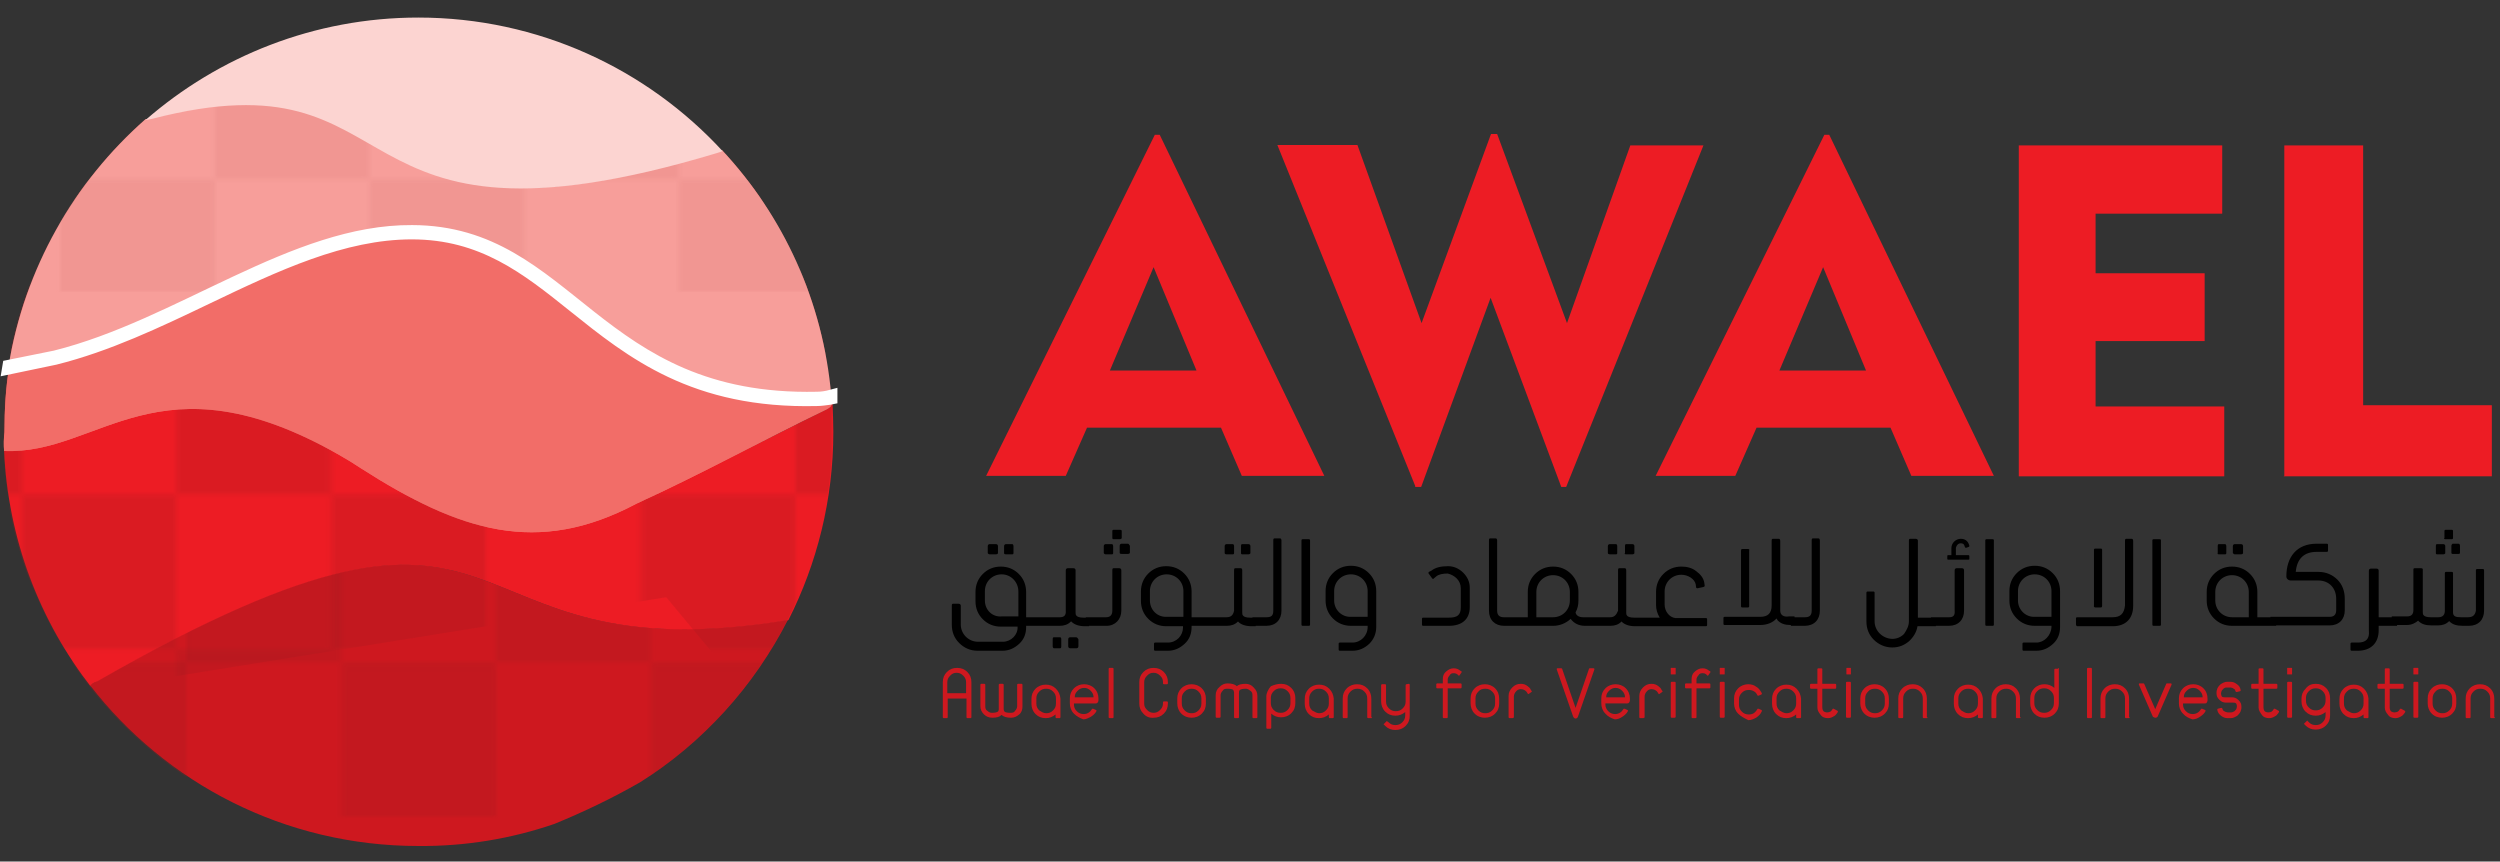 <?xml version="1.0" encoding="utf-8"?>
<!-- Generator: Adobe Illustrator 18.0.0, SVG Export Plug-In . SVG Version: 6.00 Build 0)  -->
<!DOCTYPE svg PUBLIC "-//W3C//DTD SVG 1.1//EN" "http://www.w3.org/Graphics/SVG/1.1/DTD/svg11.dtd">
<svg version="1.1" id="Layer_1" xmlns:x="http://ns.adobe.com/Extensibility/1.0/" xmlns:i="http://ns.adobe.com/AdobeIllustrator/10.0/" xmlns:graph="http://ns.adobe.com/Graphs/1.0/"
	 xmlns="http://www.w3.org/2000/svg" xmlns:xlink="http://www.w3.org/1999/xlink" x="0px" y="0px" viewBox="0 581.1 612 210.9"
	 enable-background="new 0 581.1 612 210.9" xml:space="preserve">
<rect x="0" y="581.1" width="612" height="210.9" fill="#333333" stroke="none"/>
<pattern  y="792" width="72" height="72" patternUnits="userSpaceOnUse" id="SVGID_1_" viewBox="0 -72 72 72" overflow="visible">
	<g>
		<polygon fill="none" points="0,0 72,0 72,-72 0,-72 		"/>
		<g>
			<polygon fill="none" points="0,0 72,0 72,-72 0,-72 			"/>
			<polygon points="36,-36 72,-36 72,-72 36,-72 			"/>
			<polygon points="0,0 36,0 36,-36 0,-36 			"/>
		</g>
	</g>
</pattern>
<pattern  y="792" width="72" height="72" patternUnits="userSpaceOnUse" id="SVGID_2_" viewBox="0 -72 72 72" overflow="visible">
	<g>
		<polygon fill="none" points="0,0 72,0 72,-72 0,-72 		"/>
		<g>
			<polygon fill="none" points="0,0 72,0 72,-72 0,-72 			"/>
			<polygon points="36,-36 72,-36 72,-72 36,-72 			"/>
			<polygon points="0,0 36,0 36,-36 0,-36 			"/>
		</g>
	</g>
</pattern>
<pattern  y="792" width="72" height="72" patternUnits="userSpaceOnUse" id="SVGID_3_" viewBox="0 -72 72 72" overflow="visible">
	<g>
		<polygon fill="none" points="0,0 72,0 72,-72 0,-72 		"/>
		<g>
			<polygon fill="none" points="0,0 72,0 72,-72 0,-72 			"/>
			<polygon points="36,-36 72,-36 72,-72 36,-72 			"/>
			<polygon points="0,0 36,0 36,-36 0,-36 			"/>
		</g>
	</g>
</pattern>
<pattern  y="792" width="72" height="72" patternUnits="userSpaceOnUse" id="SVGID_4_" viewBox="0 -72 72 72" overflow="visible">
	<g>
		<polygon fill="none" points="0,0 72,0 72,-72 0,-72 		"/>
		<g>
			<polygon fill="none" points="0,0 72,0 72,-72 0,-72 			"/>
			<polygon points="36,-36 72,-36 72,-72 36,-72 			"/>
			<polygon points="0,0 36,0 36,-36 0,-36 			"/>
		</g>
	</g>
</pattern>
<pattern  y="792" width="72" height="72" patternUnits="userSpaceOnUse" id="SVGID_5_" viewBox="0 -72 72 72" overflow="visible">
	<g>
		<polygon fill="none" points="0,0 72,0 72,-72 0,-72 		"/>
		<g>
			<polygon fill="none" points="0,0 72,0 72,-72 0,-72 			"/>
			<polygon points="36,-36 72,-36 72,-72 36,-72 			"/>
			<polygon points="0,0 36,0 36,-36 0,-36 			"/>
		</g>
	</g>
</pattern>
<pattern  y="792" width="72" height="72" patternUnits="userSpaceOnUse" id="SVGID_6_" viewBox="0 -72 72 72" overflow="visible">
	<g>
		<polygon fill="none" points="0,0 72,0 72,-72 0,-72 		"/>
		<g>
			<polygon fill="none" points="0,0 72,0 72,-72 0,-72 			"/>
			<polygon points="36,-36 72,-36 72,-72 36,-72 			"/>
			<polygon points="0,0 36,0 36,-36 0,-36 			"/>
		</g>
	</g>
</pattern>
<g>
	<path fill="#CE181F" d="M135.7,782.8c7.1-2.9,14.2-6.3,21-10.2c15.4-9.7,27.9-23.5,36.2-39.8c-88.4,14.6-59.9-47.6-169.2,15
		c-0.6,0.3-1.1,0.7-1.7,1c18.5,24,47.7,39.4,80.4,39.4C114,788.3,125.2,786.4,135.7,782.8"/>
	<defs>
		<filter id="Adobe_OpacityMaskFilter" filterUnits="userSpaceOnUse" x="0.6" y="648" width="203.1" height="133.5">
			<feColorMatrix  type="matrix" values="1 0 0 0 0  0 1 0 0 0  0 0 1 0 0  0 0 0 1 0"/>
		</filter>
	</defs>
	<mask maskUnits="userSpaceOnUse" x="0.6" y="648" width="203.1" height="133.5" id="SVGID_13_">
		<g filter="url(#Adobe_OpacityMaskFilter)">
			<pattern  id="SVGID_7_" xlink:href="#SVGID_1_" patternTransform="matrix(1.052 0 0 -1.052 803.051 -21109.021)">
			</pattern>
			<rect x="0.6" y="648" fill="url(#SVGID_7_)" width="203.1" height="133.4"/>
		</g>
	</mask>
	<path opacity="0.49" mask="url(#SVGID_13_)" fill="#9D1B1F" enable-background="new    " d="M8.4,648h187.5c5,12,7.8,25.1,7.8,39
		c0,42.9-26.7,79.7-64.3,94.5H64.9c-37.7-15-64.3-51.7-64.3-94.6C0.6,673.1,3.3,660,8.4,648"/>
	<path fill="#ED1C24" d="M22.4,749.4L22.4,749.4c-0.1-0.1-0.2-0.3-0.3-0.5c0.5-0.5,1.1-0.8,1.7-1c109.3-62.6,80.9-0.5,169.2-15
		c7-13.8,11-29.5,11-46c0-2.4-0.1-4.6-0.2-7c-0.6,0.3,0.2,0.5-1.4,1.4c-21.1,10.3-46.3,24.4-68.9,28.7c-15.4,1.7-32.3-6.3-45-14.4
		c-1.9-1.2-3.1-1.9-5.2-3.2C38.5,665.6,26,692.3,1,691.3C1.9,713,9.8,733.3,22.4,749.4"/>
	<path fill="#F26D68" d="M1,691.5c23.4,1,37.7-24.3,82.1,1c2.1,1.2,3.4,2,5.2,3.2c24.2,15.5,43.2,21.6,67.5,8.7
		c16-7.3,30.6-15.4,46.6-23.1c1.6-0.9,0.8-1,1.4-1.4c0-0.7-0.1-1.2-0.1-1.8c-1,0.1-2.3,0.5-3.5,0.5c-55.9,1.2-56.6-45.7-103.1-41.4
		c-29.6,2.6-60.2,25.5-94.8,33.5c-0.9,5.2-1.2,10.6-1.2,16.2C0.9,688.4,0.9,690,1,691.5"/>
	<defs>
		<filter id="Adobe_OpacityMaskFilter_1_" filterUnits="userSpaceOnUse" x="0.8" y="606.8" width="203" height="143.1">
			<feColorMatrix  type="matrix" values="1 0 0 0 0  0 1 0 0 0  0 0 1 0 0  0 0 0 1 0"/>
		</filter>
	</defs>
	<mask maskUnits="userSpaceOnUse" x="0.8" y="606.8" width="203" height="143.1" id="SVGID_15_">
		<g filter="url(#Adobe_OpacityMaskFilter_1_)">
			<pattern  id="SVGID_8_" xlink:href="#SVGID_2_" patternTransform="matrix(1.052 0 0 -1.052 800.625 -21150.08)">
			</pattern>
			<rect x="0.8" y="606.8" fill="url(#SVGID_8_)" width="203.1" height="143.1"/>
		</g>
	</mask>
	<path opacity="0.49" mask="url(#SVGID_15_)" fill="#A01C1F" enable-background="new    " d="M39.8,606.8h125
		c23.7,18.5,39,47.5,39,80c0,23.8-8.3,45.8-21.9,63.1l-18.8-22.6L22.7,749.9c-13.8-17.3-21.9-39.2-21.9-63
		C0.8,654.4,16,625.5,39.8,606.8"/>
	<path fill="#F26D68" d="M1,691.5c23.4,1,37.7-24.3,82.1,1c2.1,1.2,3.4,2,5.2,3.2c24.2,15.5,43.2,21.6,67.5,8.7
		c16-7.3,30.6-15.4,46.6-23.1c1.6-0.9,0.8-1,1.4-1.4c0-0.7-0.1-1.2-0.1-1.8c-1,0.1-2.3,0.5-3.5,0.5c-55.9,1.2-56.6-45.7-103.1-41.4
		c-29.6,2.6-60.2,25.5-94.8,33.5c-0.9,5.2-1.2,10.6-1.2,16.2C0.9,688.4,0.9,690,1,691.5"/>
	<defs>
		<filter id="Adobe_OpacityMaskFilter_2_" filterUnits="userSpaceOnUse" x="2.1" y="606.5" width="201.4" height="72">
			<feColorMatrix  type="matrix" values="1 0 0 0 0  0 1 0 0 0  0 0 1 0 0  0 0 0 1 0"/>
		</filter>
	</defs>
	<mask maskUnits="userSpaceOnUse" x="2.1" y="606.5" width="201.4" height="72" id="SVGID_17_">
		<g filter="url(#Adobe_OpacityMaskFilter_2_)">
			<pattern  id="SVGID_9_" xlink:href="#SVGID_3_" patternTransform="matrix(1.052 0 0 -1.052 802.352 -21184.232)">
			</pattern>
			<rect x="2.1" y="606.5" fill="url(#SVGID_9_)" width="201.4" height="72"/>
		</g>
	</mask>
	<path opacity="0.49" mask="url(#SVGID_17_)" fill="#CF514C" enable-background="new    " d="M2.1,670.7l11.4-2.3
		c30.5-7.6,58.4-30.9,87.4-30.7c38.7,0.1,44.6,42,99.1,40.8c1.2,0,2.4-0.2,3.5-0.5c-2-23.2-11.8-44.1-26.7-60.1
		c-0.5,0.1-0.9,0.2-1.5,0.5C78.9,647.5,105,592.6,37.2,610c-0.6,0.1-1.1,0.2-1.6,0.3C18.1,625.7,6,646.8,2.1,670.7"/>
	<defs>
		<filter id="Adobe_OpacityMaskFilter_3_" filterUnits="userSpaceOnUse" x="2.1" y="606.5" width="201.4" height="72">
			<feColorMatrix  type="matrix" values="1 0 0 0 0  0 1 0 0 0  0 0 1 0 0  0 0 0 1 0"/>
		</filter>
	</defs>
	<mask maskUnits="userSpaceOnUse" x="2.1" y="606.5" width="201.4" height="72" id="SVGID_19_">
		<g filter="url(#Adobe_OpacityMaskFilter_3_)">
			<pattern  id="SVGID_10_" xlink:href="#SVGID_4_" patternTransform="matrix(1.052 0 0 -1.052 802.352 -21184.232)">
			</pattern>
			<rect x="2.1" y="606.5" fill="url(#SVGID_10_)" width="201.4" height="72"/>
		</g>
	</mask>
	<path opacity="0.49" mask="url(#SVGID_19_)" fill="#CF514C" enable-background="new    " d="M2.1,670.7l11.4-2.3
		c30.5-7.6,58.4-30.9,87.4-30.7c38.7,0.1,44.6,42,99.1,40.8c1.2,0,2.4-0.2,3.5-0.5c-2-23.2-11.8-44.1-26.7-60.1
		c-0.5,0.1-0.9,0.2-1.5,0.5C78.9,647.5,105,592.6,37.2,610c-0.6,0.1-1.1,0.2-1.6,0.3C18.1,625.7,6,646.8,2.1,670.7"/>
	<defs>
		<filter id="Adobe_OpacityMaskFilter_4_" filterUnits="userSpaceOnUse" x="2.1" y="606.5" width="201.4" height="72">
			<feColorMatrix  type="matrix" values="1 0 0 0 0  0 1 0 0 0  0 0 1 0 0  0 0 0 1 0"/>
		</filter>
	</defs>
	<mask maskUnits="userSpaceOnUse" x="2.1" y="606.5" width="201.4" height="72" id="SVGID_21_">
		<g filter="url(#Adobe_OpacityMaskFilter_4_)">
			<pattern  id="SVGID_11_" xlink:href="#SVGID_5_" patternTransform="matrix(1.052 0 0 -1.052 802.352 -21184.232)">
			</pattern>
			<rect x="2.1" y="606.5" fill="url(#SVGID_11_)" width="201.4" height="72"/>
		</g>
	</mask>
	<path opacity="0.49" mask="url(#SVGID_21_)" fill="#CF514C" enable-background="new    " d="M2.1,670.7l11.4-2.3
		c30.5-7.6,58.4-30.9,87.4-30.7c38.7,0.1,44.6,42,99.1,40.8c1.2,0,2.4-0.2,3.5-0.5c-2-23.2-11.8-44.1-26.7-60.1
		c-0.5,0.1-0.9,0.2-1.5,0.5C78.9,647.5,105,592.6,37.2,610c-0.6,0.1-1.1,0.2-1.6,0.3C18.1,625.7,6,646.8,2.1,670.7"/>
	<path fill="#F79E9A" d="M2.1,670.7l11.4-2.3c30.5-7.6,58.4-30.9,87.4-30.7c38.7,0.1,44.6,42,99.1,40.8c1.2,0,2.4-0.2,3.5-0.5
		c-2-23.2-11.8-44.1-26.7-60.1c-0.5,0.1-0.9,0.2-1.5,0.5C78.9,647.5,105,592.6,37.2,610c-0.6,0.1-1.1,0.2-1.6,0.3
		C18.1,625.7,6,646.8,2.1,670.7"/>
	<defs>
		<filter id="Adobe_OpacityMaskFilter_5_" filterUnits="userSpaceOnUse" x="13.8" y="606.5" width="184.2" height="46.1">
			<feColorMatrix  type="matrix" values="1 0 0 0 0  0 1 0 0 0  0 0 1 0 0  0 0 0 1 0"/>
		</filter>
	</defs>
	<mask maskUnits="userSpaceOnUse" x="13.8" y="606.5" width="184.2" height="46.1" id="SVGID_23_">
		<g filter="url(#Adobe_OpacityMaskFilter_5_)">
			<pattern  id="SVGID_12_" xlink:href="#SVGID_6_" patternTransform="matrix(1.052 0 0 -1.052 847.893 -21189.393)">
			</pattern>
			<rect x="13.8" y="606.5" fill="url(#SVGID_12_)" width="184.1" height="46.1"/>
		</g>
	</mask>
	<path opacity="0.49" mask="url(#SVGID_23_)" fill="#DC7D78" enable-background="new    " d="M198,652.6h-60.9
		c-10.3-8-20.6-14.9-36.2-14.9c-16.3,0-32.1,7.2-48.3,14.9H13.8v-15.5c5.7-10.2,13.1-19.2,21.7-26.8c0.5-0.1,1-0.2,1.6-0.3
		c67.8-17.5,41.7,37.5,138.2,8.4c0.6-0.2,1-0.3,1.5-0.5C186,627.9,193.3,639.6,198,652.6"/>
	<path fill="#FCD4D1" d="M35.6,610.5c0.5-0.1,1-0.2,1.6-0.3c65.7-17,42.2,37.3,138.2,8.4c0.6-0.2,1-0.3,1.5-0.5
		c-18.5-20.1-45.1-32.7-74.5-32.7C76.9,585.4,53.5,594.9,35.6,610.5"/>
	<path fill="#FFFFFF" d="M2.1,670.7L2.1,670.7l11.4-2.3c30.5-7.6,58.4-30.9,87.4-30.7c38.7,0.1,44.6,42,99.1,40.8
		c1.2,0,2.4-0.2,3.5-0.5v0.6l-0.5,0.1c-0.9,0.1-1.9,0.3-3.1,0.3c-30,0.7-45.3-11.6-59.4-22.9c-11.6-9.3-22.4-17.9-39.7-17.9
		c-16.8,0-33.3,7.8-50.2,15.9c-12.1,5.8-24.3,11.6-37.1,14.8l0,0L2,671.3L2.1,670.7z"/>
	<path fill="none" stroke="#FFFFFF" stroke-width="3" stroke-miterlimit="2.613" d="M2.1,670.7L2.1,670.7l11.4-2.3
		c30.5-7.6,58.4-30.9,87.4-30.7c38.7,0.1,44.6,42,99.1,40.8c1.2,0,2.4-0.2,3.5-0.5v0.6l-0.5,0.1c-0.9,0.1-1.9,0.3-3.1,0.3
		c-30,0.7-45.3-11.6-59.4-22.9c-11.6-9.3-22.4-17.9-39.7-17.9c-16.8,0-33.3,7.8-50.2,15.9c-12.1,5.8-24.3,11.6-37.1,14.8l0,0
		L2,671.3L2.1,670.7z"/>
</g>
<g>
	<path fill="#ED1C24" d="M241.4,697.6l41.3-83.5h1.2l40.3,83.5H304l-5.1-11.8h-32.8l-5.2,11.8H241.4z M271.7,671.8h21.2l-10.5-25.3
		L271.7,671.8z"/>
</g>
<g>
	<path fill="#ED1C24" d="M346.5,700.2l-33.8-83.6h19.6l15.7,43.6l17-46.3h1.5l17.1,46.3l15.5-43.5H417l-33.6,83.6h-1.2L364.9,654
		l-17,46.3h-1.5v-0.1H346.5z"/>
</g>
<g>
	<path fill="#ED1C24" d="M405.3,697.6l41.3-83.5h1.2l40.3,83.5h-20.2l-5.1-11.8H430l-5.2,11.8H405.3z M435.6,671.8h21.2l-10.5-25.3
		L435.6,671.8z"/>
	<path fill="#ED1C24" d="M494.2,697.6v-80.9H544v16.7h-31V648h26.7v16.6H513v16h31.5v17.1h-50.3V697.6z"/>
	<path fill="#ED1C24" d="M559.2,697.6v-80.9h19.3v63.6H610v17.4h-50.9v-0.1H559.2z"/>
</g>
<path d="M598.7,713.1h1.5c0.2,0,0.3-0.1,0.3-0.3v-1.7c0-0.2-0.1-0.3-0.3-0.3h-1.5c-0.2,0-0.3,0.1-0.3,0.3v1.7
	C598.2,713,598.3,713.1,598.7,713.1 M600.1,714.7v1.7c0,0.2,0.1,0.3,0.3,0.3h1.5c0.2,0,0.3-0.1,0.3-0.3v-1.7c0-0.2-0.1-0.5-0.3-0.5
	h-1.5C600.4,714.2,600.1,714.4,600.1,714.7z M596.6,716.8h1.5c0.2,0,0.5-0.1,0.5-0.3v-1.7c0-0.2-0.1-0.5-0.5-0.5h-1.5
	c-0.2,0-0.3,0.1-0.3,0.5v1.7C596.3,716.7,596.4,716.8,596.6,716.8z M604.2,732.2h-1.8c-1.2,0-1.9-0.2-1.9-1.2v-9.6
	c0-0.2-0.1-0.3-0.3-0.3h-1.4c-0.2,0-0.3,0.1-0.3,0.3v9.2c0,1-0.5,1.6-1.6,1.6H595c-0.9,0-1.5-0.2-1.7-0.5c-0.2-0.2-0.2-0.5-0.2-0.8
	v-10.4c0-0.2-0.1-0.3-0.5-0.3h-1.5c-0.2,0-0.3,0.1-0.3,0.3v9.9c0,1.1-0.5,1.6-1.6,1.6l0,0h-3.7v2.1h3.7c1.2,0,2.1-0.5,2.8-1.1v0.1
	c0.8,0.8,1.8,1.1,3.3,1.1h1.5c1.1,0,2-0.3,2.7-1l0.1-0.1v0.1c0.8,0.8,1.8,1.1,3.3,1.1h1.5c2.3,0,3.7-1.5,3.7-3.7v-9.9
	c0-0.2-0.1-0.3-0.3-0.3h-1.4c-0.2,0-0.3,0.1-0.3,0.3v9.9C605.9,731.7,605.3,732.2,604.2,732.2z M577.2,738.4h-1.5
	c-0.2,0-0.3,0.1-0.3,0.3v1.4c0,0.2,0.1,0.3,0.3,0.3h1.5c3.2,0,5.1-1.9,5.1-5v-1.1h4.5v-2.1h-4.5v-11.4c0-0.2-0.1-0.5-0.5-0.5h-1.4
	c-0.2,0-0.5,0.1-0.5,0.5v14.7C580.1,737.5,579.2,738.4,577.2,738.4z M559.7,722.2c0,0.6,0.5,1,1.1,1h6.7c2.6,0,4.4,1.8,4.4,4.5v2.8
	c0,1.1-0.6,1.6-1.6,1.6h-14.5v2.1h14.5c2.3,0,3.7-1.5,3.7-3.7v-2.8c0-1.9-0.6-3.5-1.8-4.7s-2.8-1.9-4.6-1.9H562
	c0.3-3.2,2-4.9,5.1-4.9h2.5c0.2,0,0.3-0.1,0.3-0.3v-1.4c0-0.2-0.1-0.3-0.3-0.3h-2.5C562.3,714.2,559.7,717.4,559.7,722.2z
	 M547.1,716.8h1.5c0.2,0,0.5-0.1,0.5-0.3v-1.7c0-0.2-0.1-0.5-0.5-0.5h-1.5c-0.2,0-0.5,0.1-0.5,0.5v1.7
	C546.8,716.7,546.9,716.8,547.1,716.8z M543.2,716.8h1.5c0.2,0,0.3-0.1,0.3-0.3v-1.7c0-0.2-0.1-0.5-0.3-0.5h-1.5
	c-0.2,0-0.3,0.1-0.3,0.5v1.7C542.8,716.7,542.9,716.8,543.2,716.8z M557.2,732.2h-4.6V726c0-1.7-0.6-3.2-1.8-4.4s-2.7-1.8-4.4-1.8
	s-3.2,0.6-4.4,1.8c-1.2,1.2-1.8,2.7-1.8,4.4v2.1c0,1.7,0.6,3.2,1.8,4.4s2.7,1.8,4.4,1.8h10.8V732.2z M542.3,728.1V726
	c0-2.3,1.8-4.1,4.1-4.1s4.1,1.8,4.1,4.1v6.2h-4.1C544.1,732.2,542.3,730.4,542.3,728.1z M529,734v-20.6c0-0.2-0.1-0.3-0.3-0.3h-1.5
	c-0.2,0-0.3,0.1-0.3,0.3V734c0,0.2,0.1,0.3,0.3,0.3h1.5C528.9,734.3,529,734.2,529,734z M512.9,729.8h1.4c0.2,0,0.3-0.1,0.3-0.5
	v-13.6c0-0.2-0.1-0.3-0.3-0.3h-1.4c-0.2,0-0.3,0.1-0.3,0.3v13.6C512.5,729.6,512.7,729.8,512.9,729.8z M517.2,732.2h-8.7
	c-0.2,0-0.3,0.1-0.3,0.3v1.4c0,0.2,0.1,0.5,0.3,0.5h8.7c3.2,0,5-1.9,5-5v-15.9c0-0.2-0.1-0.5-0.3-0.5h-1.4c-0.2,0-0.3,0.1-0.3,0.5
	v15.8C520,731.3,519.1,732.2,517.2,732.2z M498.5,738.4h-3.1c-0.2,0-0.3,0.1-0.3,0.3v1.4c0,0.2,0.1,0.3,0.3,0.3h3.1
	c1.6,0,2.9-0.6,4.1-1.7c1.2-1.1,1.7-2.5,1.7-4.1v-8.8c0-1.7-0.6-3.2-1.8-4.4c-1.2-1.2-2.7-1.8-4.4-1.8c-1.7,0-3.2,0.6-4.4,1.8
	c-1.2,1.2-1.8,2.7-1.8,4.4v2.3c0,1.7,0.6,3.2,1.8,4.4c1.2,1.2,2.7,1.8,4.4,1.8h4.1v0.3C502.1,736.7,500.4,738.4,498.5,738.4z
	 M494,728.1v-2.3c0-2.3,1.8-4.1,4.1-4.1c2.3,0,4.1,1.8,4.1,4.1v6.3h-4.1C495.9,732.2,494,730.4,494,728.1z M488.1,734v-20.6
	c0-0.2-0.1-0.3-0.3-0.3h-1.5c-0.2,0-0.3,0.1-0.3,0.3V734c0,0.2,0.1,0.3,0.3,0.3h1.5C488,734.3,488.1,734.2,488.1,734z M477.2,732.2
	L477.2,732.2h-4.5v2.1h4.4c2.3,0,3.7-1.5,3.7-3.7v-9.9c0-0.2-0.1-0.5-0.5-0.5H479c-0.2,0-0.5,0.1-0.5,0.5v9.9
	C478.6,731.7,478.2,732.2,477.2,732.2z M480,714.1c0.5,0,0.8,0.2,0.9,0.6l0.1,0.3c0.1,0.1,0.1,0.2,0.2,0.2h0.1l0.6-0.2
	c0.1-0.1,0.2-0.1,0.2-0.2v-0.1l-0.1-0.3c-0.3-0.9-1-1.4-2-1.4c-1.2,0-2.3,1-2.3,2.3v1.7h-0.8c-0.2,0-0.2,0.1-0.2,0.3v0.6
	c0,0.2,0.1,0.2,0.2,0.2h5c0.2,0,0.2-0.1,0.2-0.2v-0.6c0-0.2-0.1-0.3-0.2-0.3h-3.1v-1.8C479,714.5,479.4,714.1,480,714.1z
	 M458.9,733.2v-7c0-0.2-0.1-0.3-0.3-0.3h-1.4c-0.2,0-0.3,0.1-0.3,0.3v7c0,1.8,0.6,3.3,1.8,4.5s2.8,1.9,4.5,1.9
	c1.6,0,2.9-0.5,4.1-1.5c1.1-1,1.9-2.3,2.1-3.7h4.5v-2.1h-4.4v-18.8c0-0.2-0.1-0.5-0.5-0.5h-1.4c-0.2,0-0.3,0.1-0.3,0.5v19.7
	c0,1.1-0.5,2.1-1.2,3.1c-0.8,0.8-1.8,1.2-2.9,1.2C460.8,737.4,458.9,735.5,458.9,733.2z M441.9,732.2L441.9,732.2h-3.5v2.1h3.4
	c2.3,0,3.7-1.5,3.7-3.7v-17.2c0-0.2-0.1-0.5-0.3-0.5h-1.4c-0.2,0-0.3,0.1-0.3,0.5v17.2C443.5,731.7,443,732.2,441.9,732.2z
	 M427.9,715.5h-1.4c-0.2,0-0.3,0.1-0.3,0.5v13.5c0,0.2,0.1,0.3,0.3,0.3h1.4c0.2,0,0.3-0.1,0.3-0.3v-13.6
	C428.3,715.6,428.2,715.5,427.9,715.5z M435.8,730.6v-17.1c0-0.2-0.1-0.5-0.3-0.5H434c-0.2,0-0.3,0.1-0.3,0.5v15.8
	c0,1.9-0.9,2.8-2.8,2.8h-8.7c-0.2,0-0.3,0.1-0.3,0.3v1.4c0,0.2,0.1,0.3,0.3,0.3h8.7c1.7,0,3.1-0.6,4-1.6c0.1,0.2,0.2,0.3,0.3,0.5
	c0.8,0.8,1.8,1.1,3.1,1.1h1V732h-1.4C436.7,732.2,435.8,731.7,435.8,730.6z M407.5,729.1v-3.2c0-2.3,1.8-4.1,4.1-4.1
	c1.6,0,3.2,1,3.5,2.3l0.1,0.7c0,0.2,0.1,0.3,0.3,0.3h0.1l1.4-0.3c0.2-0.1,0.3-0.1,0.3-0.3c0-0.1,0-0.1,0-0.1l-0.1-0.7
	c-0.2-1.1-0.9-2-2-2.8c-1-0.8-2.3-1.1-3.6-1.1c-1.7,0-3.2,0.6-4.4,1.8c-1.2,1.2-1.8,2.7-1.8,4.4v3.2c0,1.1,0.3,2.1,0.9,3.1h-5.8v2.1
	h17.1c0.2,0,0.3-0.1,0.3-0.3v-1.4c0-0.2-0.1-0.3-0.3-0.3h-7.5C408.6,732.2,407.5,730.7,407.5,729.1z M398.1,716.8h1.5
	c0.2,0,0.5-0.1,0.5-0.3v-1.7c0-0.2-0.1-0.5-0.5-0.5h-1.5c-0.2,0-0.3,0.1-0.3,0.5v1.7C397.6,716.7,397.7,716.8,398.1,716.8z
	 M394.1,716.8h1.5c0.2,0,0.3-0.1,0.3-0.3v-1.7c0-0.2-0.1-0.5-0.3-0.5h-1.5c-0.2,0-0.5,0.1-0.5,0.5v1.7
	C393.6,716.7,393.9,716.8,394.1,716.8z M394.2,732.2h-5.1v2.1h5.1c1.1,0,2-0.3,2.7-1l0.1-0.1c0,0,0,0,0,0.1c0.7,0.7,1.8,1.1,3.3,1.1
	h1v-2.1H400c-0.9,0-1.5-0.2-1.7-0.5c-0.2-0.2-0.2-0.5-0.2-0.8v-10.3c0-0.2-0.1-0.5-0.3-0.5h-1.4c-0.2,0-0.3,0.1-0.3,0.5v9.9
	C395.7,731.6,395.2,732.2,394.2,732.2z M385.7,731c0.5-0.9,0.7-1.8,0.7-2.9V726c0-1.7-0.6-3.2-1.8-4.4c-1.2-1.2-2.7-1.8-4.4-1.8
	s-3.2,0.6-4.4,1.8c-1.2,1.2-1.8,2.7-1.8,4.4v6.2h-5.1v2.1h11.3c1.6,0,3.1-0.6,4.3-1.7c0.8,1.1,2,1.7,3.5,1.7h1.8v-2.1h-2.3
	C386.6,732.2,385.8,731.8,385.7,731z M380.2,721.9c2.3,0,4.1,1.8,4.1,4.1v2.1c0,2.3-1.8,4.1-4.1,4.1h-4.1V726
	C376.1,723.7,377.9,721.9,380.2,721.9z M366.5,730.6v-17.2c0-0.2-0.1-0.5-0.3-0.5h-1.4c-0.2,0-0.3,0.1-0.3,0.5v17.2
	c0,2.3,1.5,3.7,3.7,3.7h1.4v-2.1h-1.5C367.1,732.2,366.5,731.7,366.5,730.6z M357.6,725.1v4.7c0,1.9-0.9,2.5-2.9,2.5h-6.3
	c-0.2,0-0.3,0.1-0.3,0.3v1.4c0,0.2,0.1,0.3,0.3,0.3h6.3c3.2,0,5.1-1.6,5.1-4.6V725c0-1.5-0.6-2.7-1.6-3.7s-2.3-1.6-3.7-1.6
	c-1.7,0-3.1,0.3-4.1,1.1l-0.6,0.3c-0.1,0.1-0.1,0.1-0.1,0.2v0.1c0,0.1,0,0.1,0.1,0.2l0.8,1.1c0.1,0.1,0.1,0.1,0.2,0.1l0,0
	c0.1,0,0.2,0,0.2-0.1l0.6-0.5c0.6-0.5,1.6-0.7,2.8-0.7C356.1,721.9,357.6,723.2,357.6,725.1z M331.1,738.4H328
	c-0.2,0-0.3,0.1-0.3,0.3v1.4c0,0.2,0.1,0.3,0.3,0.3h3.1c1.6,0,2.9-0.6,4.1-1.7c1.1-1.1,1.7-2.5,1.7-4.1v-8.8c0-1.7-0.6-3.2-1.8-4.4
	c-1.2-1.2-2.7-1.8-4.4-1.8c-1.7,0-3.2,0.6-4.4,1.8c-1.2,1.2-1.8,2.7-1.8,4.4v2.3c0,1.7,0.6,3.2,1.8,4.4c1.2,1.2,2.7,1.8,4.4,1.8h4.1
	v0.3C334.8,736.7,333.1,738.4,331.1,738.4z M326.6,728.1v-2.3c0-2.3,1.8-4.1,4.1-4.1c2.3,0,4.1,1.8,4.1,4.1v6.3h-4.1
	C328.5,732.2,326.6,730.4,326.6,728.1z M320.7,734v-20.6c0-0.2-0.1-0.3-0.3-0.3h-1.5c-0.2,0-0.3,0.1-0.3,0.3V734
	c0,0.2,0.1,0.3,0.3,0.3h1.5C320.6,734.3,320.7,734.2,320.7,734z M310.1,732.2L310.1,732.2h-3.5v2.1h3.4c2.3,0,3.7-1.5,3.7-3.7v-17.2
	c0-0.2-0.1-0.5-0.3-0.5H312c-0.2,0-0.3,0.1-0.3,0.5v17.2C311.7,731.7,311.3,732.2,310.1,732.2z M304.1,716.8h1.5
	c0.2,0,0.5-0.1,0.5-0.3v-1.7c0-0.2-0.1-0.5-0.5-0.5h-1.5c-0.2,0-0.3,0.1-0.3,0.5v1.7C303.8,716.7,303.9,716.8,304.1,716.8z
	 M300.3,716.8h1.5c0.2,0,0.3-0.1,0.3-0.3v-1.7c0-0.2-0.1-0.5-0.3-0.5h-1.5c-0.2,0-0.5,0.1-0.5,0.5v1.7
	C299.8,716.7,300,716.8,300.3,716.8z M300.3,732.2h-5.1v2.1h5.1c1.1,0,2-0.3,2.7-1l0.1-0.1c0,0,0,0,0,0.1c0.7,0.7,1.8,1.1,3.3,1.1h1
	v-2.1H306c-0.9,0-1.5-0.2-1.7-0.5c-0.2-0.2-0.2-0.5-0.2-0.8v-10.3c0-0.2-0.1-0.5-0.3-0.5h-1.4c-0.2,0-0.3,0.1-0.3,0.5v9.9
	C301.9,731.6,301.4,732.2,300.3,732.2z M285.9,738.4h-3.1c-0.2,0-0.3,0.1-0.3,0.3v1.4c0,0.2,0.1,0.3,0.3,0.3h3.1
	c1.6,0,2.9-0.6,4.1-1.7c1.2-1.1,1.7-2.5,1.7-4.1v-0.3h4.4v-2.1h-4.4v-6.3c0-1.7-0.6-3.2-1.8-4.4c-1.2-1.2-2.7-1.8-4.4-1.8
	s-3.2,0.6-4.4,1.8c-1.2,1.2-1.8,2.7-1.8,4.4v2.3c0,1.7,0.6,3.2,1.8,4.4c1.2,1.2,2.7,1.8,4.4,1.8h4.1v0.3
	C289.6,736.7,288,738.4,285.9,738.4z M281.5,728.1v-2.3c0-2.3,1.8-4.1,4.1-4.1c2.3,0,4.1,1.8,4.1,4.1v6.3h-4.1
	C283.3,732.2,281.5,730.4,281.5,728.1z M270.8,732.2h-5v2.1h5.1c2.1,0,3.6-1.6,3.6-3.7v-9.9c0-0.2-0.1-0.5-0.5-0.5h-1.4
	c-0.2,0-0.3,0.1-0.3,0.5v9.9C272.3,731.6,271.8,732.2,270.8,732.2z M272.6,713.1h1.5c0.2,0,0.5-0.1,0.5-0.3v-1.7
	c0-0.2-0.1-0.3-0.5-0.3h-1.5c-0.2,0-0.3,0.1-0.3,0.3v1.7C272.3,713,272.4,713.1,272.6,713.1z M276.1,714.2h-1.5
	c-0.2,0-0.5,0.1-0.5,0.5v1.7c0,0.2,0.1,0.3,0.5,0.3h1.5c0.2,0,0.5-0.1,0.5-0.3v-1.7C276.4,714.4,276.3,714.2,276.1,714.2z
	 M270.7,716.8h1.5c0.2,0,0.3-0.1,0.3-0.3v-1.7c0-0.2-0.1-0.5-0.3-0.5h-1.5c-0.2,0-0.5,0.1-0.5,0.5v1.7
	C270.3,716.7,270.5,716.8,270.7,716.8z M263.4,737.1H262c-0.2,0-0.5,0.1-0.5,0.5v1.7c0,0.2,0.1,0.5,0.5,0.5h1.5
	c0.2,0,0.5-0.1,0.5-0.5v-1.7C263.8,737.3,263.7,737.1,263.4,737.1z M259.5,737.1H258c-0.2,0-0.3,0.1-0.3,0.5v1.7
	c0,0.2,0.1,0.5,0.3,0.5h1.5c0.2,0,0.3-0.1,0.3-0.5v-1.7C259.8,737.3,259.7,737.1,259.5,737.1z M259.5,732.2H255v2.1h4.4
	c1.1,0,2-0.3,2.7-1l0.1-0.1c0,0,0,0,0.1,0.1c0.7,0.7,1.8,1.1,3.3,1.1h1v-2.1h-1.4c-0.9,0-1.5-0.2-1.7-0.5c-0.2-0.2-0.2-0.5-0.2-0.8
	v-10.3c0-0.2-0.1-0.5-0.5-0.5h-1.4c-0.2,0-0.5,0.1-0.5,0.5v9.9C261,731.7,260.5,732.2,259.5,732.2z M246.3,716.8h1.5
	c0.2,0,0.3-0.1,0.3-0.3v-1.7c0-0.2-0.1-0.5-0.3-0.5h-1.5c-0.2,0-0.5,0.1-0.5,0.5v1.7C245.8,716.7,245.9,716.8,246.3,716.8z
	 M242.3,716.8h1.5c0.2,0,0.5-0.1,0.5-0.3v-1.7c0-0.2-0.1-0.5-0.5-0.5h-1.5c-0.2,0-0.5,0.1-0.5,0.5v1.7
	C241.9,716.7,242.1,716.8,242.3,716.8z M245.5,738.2h-6.1c-2.3,0-4.2-1.9-4.2-4.2v-4.6c0-0.2-0.1-0.5-0.5-0.5h-1.4
	c-0.2,0-0.3,0.1-0.3,0.5v4.6c0,1.8,0.6,3.3,1.8,4.5s2.7,1.9,4.5,1.9h6.1c1.6,0,2.9-0.6,4.1-1.7c1.2-1.1,1.7-2.5,1.7-4.1v-0.3h4.9
	v-2.1h-4.9v-6.1c0-1.8-0.6-3.3-1.8-4.5s-2.7-1.8-4.4-1.8s-3.2,0.6-4.4,1.8s-1.8,2.7-1.8,4.4v2.3c0,1.7,0.6,3.2,1.8,4.4
	s2.7,1.8,4.4,1.8h4.1v0.1C249.2,736.5,247.5,738.2,245.5,738.2z M241.1,728.1v-2.3c0-2.3,1.8-4.1,4.1-4.1s4.1,1.9,4.1,4.2v6.1h-4.1
	C242.9,732.2,241.1,730.4,241.1,728.1z"/>
<g>
	<path fill="#CE181F" d="M234.3,744.6c1,0,1.8,0.3,2.5,1s1,1.5,1,2.5v8.6c0,0.1-0.1,0.2-0.2,0.2h-0.8c-0.1,0-0.2-0.1-0.2-0.2v-4.6
		H232v4.6c0,0.1-0.1,0.2-0.2,0.2H231c-0.1,0-0.2-0.1-0.2-0.2v-8.6c0-1,0.3-1.8,1-2.5S233.3,744.6,234.3,744.6z M236.5,750.8v-2.7
		c0-0.6-0.2-1.1-0.7-1.6s-1-0.7-1.6-0.7c-0.7,0-1.1,0.2-1.6,0.7s-0.7,1-0.7,1.6v2.7H236.5z"/>
	<path fill="#CE181F" d="M250.1,748.5c0.1,0,0.2,0.1,0.2,0.2v5.3c0,0.8-0.2,1.5-0.8,2s-1.2,0.8-2,0.8c-1,0-1.8-0.2-2.3-0.7
		c-0.5,0.5-1.2,0.7-2.3,0.7c-0.8,0-1.5-0.3-2-0.8c-0.6-0.6-0.9-1.2-0.9-2v-5.3c0-0.1,0.1-0.2,0.2-0.2h0.8c0.1,0,0.2,0.1,0.2,0.2v5.3
		c0,0.5,0.1,0.9,0.5,1.1c0.3,0.3,0.7,0.5,1.1,0.5c0.7,0,1.2-0.1,1.5-0.3c0.1-0.1,0.2-0.3,0.2-0.6v-6c0-0.1,0.1-0.2,0.2-0.2h0.8
		c0.1,0,0.2,0.1,0.2,0.2v6c0,0.2,0.1,0.5,0.2,0.6c0.2,0.2,0.7,0.3,1.5,0.3c0.5,0,0.9-0.1,1.1-0.5c0.3-0.3,0.5-0.7,0.5-1.1v-5.3
		c0-0.1,0.1-0.2,0.2-0.2H250.1z"/>
	<path fill="#CE181F" d="M259.6,756.7c0,0.1-0.1,0.2-0.2,0.2h-0.8c-0.1,0-0.2-0.1-0.2-0.2V756c-0.7,0.6-1.5,0.9-2.4,0.9
		c-1,0-1.8-0.3-2.5-1s-1-1.6-1-2.5v-1.2c0-1,0.3-1.8,1-2.5s1.6-1,2.5-1c1,0,1.8,0.3,2.5,1s1,1.5,1.1,2.4V756.7z M256.1,755.7
		c0.7,0,1.2-0.2,1.7-0.7s0.7-1,0.7-1.7v-1.2c0-0.7-0.2-1.2-0.7-1.7s-1-0.7-1.7-0.7s-1.2,0.2-1.7,0.7s-0.7,1-0.7,1.7v1.2
		c0,0.7,0.2,1.2,0.7,1.7C254.9,755.3,255.4,755.7,256.1,755.7z"/>
	<path fill="#CE181F" d="M262.9,755.8c-0.7-0.7-1-1.6-1-2.5v-1.2c0-1,0.3-1.8,1-2.5s1.6-1,2.5-1s1.8,0.3,2.5,1s1,1.6,1,2.5v0.5
		c0,0.2-0.1,0.3-0.2,0.5c-0.1,0.1-0.2,0.2-0.5,0.2h-5.3v0.2c0,0.7,0.2,1.2,0.7,1.7s1,0.7,1.7,0.7c0.9,0,1.6-0.5,2-1.2
		c0-0.1,0.1-0.1,0.2-0.1h0.1l0.7,0.3c0.1,0,0.1,0.1,0.1,0.1s0,0,0,0.1v0.1c-0.3,0.6-0.8,1-1.4,1.4c-0.6,0.3-1.2,0.6-1.8,0.6
		C264.4,756.9,263.6,756.5,262.9,755.8z M267.7,751.8c0-0.6-0.2-1.1-0.7-1.6s-1-0.7-1.6-0.7s-1.1,0.2-1.6,0.7s-0.7,0.9-0.7,1.6
		H267.7z"/>
	<path fill="#CE181F" d="M272.6,756.7c0,0.1-0.1,0.2-0.2,0.2h-0.8c-0.1,0-0.2-0.1-0.2-0.2v-11.9c0-0.1,0.1-0.2,0.2-0.2h0.8
		c0.1,0,0.2,0.1,0.2,0.2V756.7z"/>
	<path fill="#CE181F" d="M279.9,755.8c-0.7-0.7-1-1.5-1-2.5v-5.2c0-1,0.3-1.8,1-2.5s1.5-1,2.5-1s1.8,0.3,2.5,1s1,1.5,1,2.5v0.3
		c0,0.1-0.1,0.2-0.2,0.2h-0.8c-0.1,0-0.2-0.1-0.2-0.2v-0.3c0-0.7-0.2-1.1-0.7-1.6s-1-0.7-1.6-0.7c-0.7,0-1.1,0.2-1.6,0.7
		s-0.7,1-0.7,1.6v5.2c0,0.7,0.2,1.1,0.7,1.6s1,0.7,1.6,0.7s1.1-0.2,1.6-0.7s0.7-1,0.7-1.6V753c0-0.1,0.1-0.2,0.2-0.2h0.8
		c0.1,0,0.2,0.1,0.2,0.2v0.3c0,1-0.3,1.8-1,2.5s-1.5,1-2.5,1C281.5,756.9,280.6,756.6,279.9,755.8z"/>
	<path fill="#CE181F" d="M289.2,755.8c-0.7-0.7-1-1.6-1-2.5v-1.2c0-1,0.3-1.8,1-2.5s1.6-1,2.5-1s1.8,0.3,2.5,1s1,1.6,1,2.5v1.2
		c0,1-0.3,1.8-1,2.5s-1.6,1-2.5,1S289.9,756.5,289.2,755.8z M290,750.4c-0.5,0.5-0.7,1-0.7,1.7v1.2c0,0.7,0.2,1.2,0.7,1.7
		s1,0.7,1.7,0.7s1.2-0.2,1.7-0.7s0.7-1,0.7-1.7v-1.2c0-0.7-0.2-1.2-0.7-1.7s-1-0.7-1.7-0.7S290.5,749.9,290,750.4z"/>
	<path fill="#CE181F" d="M304.9,748.5c0.8,0,1.5,0.3,2,0.9c0.6,0.6,0.9,1.2,0.9,2v5.3c0,0.1-0.1,0.2-0.2,0.2h-0.8
		c-0.1,0-0.2-0.1-0.2-0.2v-5.4c0-0.5-0.1-0.8-0.5-1.1c-0.4-0.3-0.7-0.5-1.1-0.5c-0.7,0-1.2,0.1-1.5,0.3c-0.1,0.1-0.2,0.3-0.2,0.7v6
		c0,0.1-0.1,0.2-0.2,0.2h-0.8c-0.1,0-0.2-0.1-0.2-0.2v-6c0-0.3-0.1-0.5-0.2-0.7c-0.2-0.2-0.7-0.3-1.5-0.3c-0.5,0-0.9,0.1-1.1,0.5
		c-0.3,0.3-0.5,0.7-0.5,1.1v5.3c0,0.1-0.1,0.2-0.2,0.2h-0.8c-0.1,0-0.2-0.1-0.2-0.2v-5.3c0-0.8,0.3-1.5,0.9-2c0.6-0.6,1.2-0.9,2-0.9
		c1,0,1.8,0.2,2.3,0.7C303.1,748.7,303.9,748.5,304.9,748.5z"/>
	<path fill="#CE181F" d="M313.6,748.5c1,0,1.8,0.3,2.5,1s1,1.6,1,2.5v1.2c0,1-0.3,1.8-1,2.5s-1.6,1-2.5,1s-1.7-0.3-2.4-0.9v3.5
		c0,0.1-0.1,0.2-0.2,0.2h-0.8c-0.1,0-0.2-0.1-0.2-0.2v-7.7l0,0c0-0.9,0.5-1.8,1.1-2.5C311.8,748.8,312.6,748.5,313.6,748.5z
		 M315.9,752c0-0.7-0.2-1.2-0.7-1.7s-1-0.7-1.7-0.7s-1.2,0.2-1.7,0.7s-0.7,1-0.7,1.7v1.2c0,0.7,0.2,1.2,0.7,1.7s1,0.7,1.7,0.7
		s1.2-0.2,1.7-0.7s0.7-1,0.7-1.7V752z"/>
	<path fill="#CE181F" d="M326.5,756.7c0,0.1-0.1,0.2-0.2,0.2h-0.8c-0.1,0-0.2-0.1-0.2-0.2V756c-0.7,0.6-1.5,0.9-2.4,0.9
		c-1,0-1.8-0.3-2.5-1s-1-1.6-1-2.5v-1.2c0-1,0.3-1.8,1-2.5s1.6-1,2.5-1c1,0,1.8,0.3,2.5,1s1,1.5,1.1,2.4V756.7z M322.9,755.7
		c0.7,0,1.2-0.2,1.7-0.7s0.7-1,0.7-1.7v-1.2c0-0.7-0.2-1.2-0.7-1.7s-1-0.7-1.7-0.7s-1.2,0.2-1.7,0.7s-0.7,1-0.7,1.7v1.2
		c0,0.7,0.2,1.2,0.7,1.7C321.8,755.3,322.3,755.7,322.9,755.7z"/>
	<path fill="#CE181F" d="M335.9,756.7c0,0.1-0.1,0.2-0.2,0.2h-0.8c-0.1,0-0.2-0.1-0.2-0.2v-4.6c0-0.7-0.2-1.2-0.7-1.7
		s-1-0.7-1.7-0.7s-1.2,0.2-1.7,0.7s-0.7,1-0.7,1.7v4.6c0,0.1-0.1,0.2-0.2,0.2h-0.8c-0.1,0-0.2-0.1-0.2-0.2v-4.6c0-1,0.3-1.8,1-2.5
		s1.6-1,2.5-1c1,0,1.8,0.3,2.5,1s1,1.6,1,2.5v4.6H335.9z"/>
	<path fill="#CE181F" d="M344.9,748.5c0.1,0,0.2,0.1,0.2,0.2v7.6c0,1-0.3,1.8-1,2.5s-1.6,1-2.5,1c-1,0-1.8-0.3-2.5-1l-0.3-0.3
		l-0.1-0.1c0,0,0-0.1,0.1-0.1l0.6-0.6l0.1-0.1c0,0,0.1,0,0.1,0.1l0.3,0.2c0.5,0.5,1,0.7,1.7,0.7s1.2-0.2,1.7-0.7s0.7-1,0.7-1.7v-0.8
		c-0.7,0.6-1.5,0.9-2.4,0.9c-1,0-1.8-0.3-2.5-1s-1-1.6-1-2.5v-4c0-0.1,0.1-0.2,0.2-0.2h0.8c0.1,0,0.2,0.1,0.2,0.2v4
		c0,0.7,0.2,1.2,0.7,1.7s1,0.7,1.7,0.7s1.2-0.2,1.7-0.7s0.7-1,0.7-1.7v-4c0-0.1,0.1-0.2,0.2-0.2L344.9,748.5L344.9,748.5
		L344.9,748.5z"/>
	<path fill="#CE181F" d="M355.9,745.9c-0.5,0-0.8,0.1-1,0.5c-0.3,0.3-0.5,0.7-0.5,1v1h3.2c0.1,0,0.2,0.1,0.2,0.2v0.8
		c0,0.1-0.1,0.2-0.2,0.2h-3.2v7.1c0,0.1-0.1,0.2-0.2,0.2h-0.8c-0.1,0-0.2-0.1-0.2-0.2v-7.1h-1.4c-0.1,0-0.2-0.1-0.2-0.2v-0.8
		c0-0.1,0.1-0.2,0.2-0.2h1.4v-1c0-0.8,0.2-1.4,0.8-1.9s1.1-0.8,1.9-0.8c0.6,0,1.1,0.2,1.6,0.6l0.2,0.1c0.1,0,0.1,0.1,0.1,0.2v0.1
		l-0.5,0.7c0,0.1-0.1,0.1-0.2,0.1c0,0-0.1,0-0.1-0.1l-0.1-0.1C356.6,746,356.2,745.9,355.9,745.9z"/>
	<path fill="#CE181F" d="M361,755.8c-0.7-0.7-1-1.6-1-2.5v-1.2c0-1,0.3-1.8,1-2.5s1.6-1,2.5-1s1.8,0.3,2.5,1s1,1.6,1,2.5v1.2
		c0,1-0.3,1.8-1,2.5s-1.6,1-2.5,1S361.7,756.5,361,755.8z M361.9,750.4c-0.5,0.5-0.7,1-0.7,1.7v1.2c0,0.7,0.2,1.2,0.7,1.7
		s1,0.7,1.7,0.7s1.2-0.2,1.7-0.7s0.7-1,0.7-1.7v-1.2c0-0.7-0.2-1.2-0.7-1.7s-1-0.7-1.7-0.7S362.3,749.9,361.9,750.4z"/>
	<path fill="#CE181F" d="M370.5,756.7c0,0.1-0.1,0.2-0.2,0.2h-0.8c-0.1,0-0.2-0.1-0.2-0.2v-5.2c0-0.8,0.3-1.5,0.9-2.1
		c0.6-0.6,1.2-0.9,2.1-0.9c0.7,0,1.2,0.2,1.7,0.6c0.3,0.2,0.6,0.5,0.7,0.8l0.2,0.3l0.1,0.1c0,0.1,0,0.1-0.1,0.2l-0.7,0.5h-0.1l0,0
		c-0.1,0-0.1,0-0.1-0.1l-0.2-0.3c-0.1-0.2-0.2-0.3-0.5-0.5s-0.7-0.3-1-0.3c-0.5,0-0.9,0.2-1.2,0.6c-0.3,0.3-0.5,0.8-0.5,1.2v5.2
		h-0.1V756.7z"/>
	<path fill="#CE181F" d="M385.1,756.5l-4-11.5c0,0,0,0,0-0.1v-0.1c0-0.1,0.1-0.1,0.2-0.1h0.9c0.1,0,0.1,0,0.2,0.1l3.3,9.6l3.3-9.6
		c0-0.1,0.1-0.1,0.2-0.1h0.9c0.1,0,0.1,0,0.2,0.1v0.1c0,0,0,0,0,0.1l-4,11.5c-0.1,0.3-0.3,0.5-0.6,0.5S385.2,756.7,385.1,756.5z"/>
	<path fill="#CE181F" d="M393,755.8c-0.7-0.7-1-1.6-1-2.5v-1.2c0-1,0.3-1.8,1-2.5s1.6-1,2.5-1s1.8,0.3,2.5,1s1,1.6,1,2.5v0.5
		c0,0.2-0.1,0.3-0.2,0.5c-0.1,0.1-0.2,0.2-0.5,0.2H393v0.2c0,0.7,0.2,1.2,0.7,1.7s1,0.7,1.7,0.7c0.9,0,1.6-0.5,2-1.2
		c0-0.1,0.1-0.1,0.2-0.1h0.1l0.7,0.3c0.1,0,0.1,0.1,0.1,0.1s0,0,0,0.1v0.1c-0.3,0.6-0.8,1-1.4,1.4c-0.6,0.4-1.2,0.6-1.8,0.6
		C394.4,756.9,393.6,756.5,393,755.8z M397.8,751.8c0-0.6-0.2-1.1-0.7-1.6s-1-0.7-1.6-0.7s-1.1,0.2-1.6,0.7s-0.7,0.9-0.7,1.6H397.8z
		"/>
	<path fill="#CE181F" d="M402.5,756.7c0,0.1-0.1,0.2-0.2,0.2h-0.8c-0.1,0-0.2-0.1-0.2-0.2v-5.2c0-0.8,0.3-1.5,0.9-2.1
		c0.6-0.6,1.2-0.9,2.1-0.9c0.7,0,1.2,0.2,1.7,0.6c0.3,0.2,0.6,0.5,0.7,0.8l0.2,0.3l0.1,0.1c0,0.1,0,0.1-0.1,0.2l-0.7,0.5h-0.1l0,0
		c-0.1,0-0.1,0-0.1-0.1l-0.2-0.3c-0.1-0.2-0.2-0.3-0.5-0.5s-0.7-0.3-1-0.3c-0.5,0-0.9,0.2-1.2,0.6c-0.3,0.3-0.5,0.8-0.5,1.2v5.2
		h-0.1V756.7z"/>
	<path fill="#CE181F" d="M410.1,744.6c0.1,0,0.1,0,0.1,0.1v1.4c0,0.1,0,0.1-0.1,0.1h-1c-0.1,0-0.1,0-0.1-0.1v-1.4
		c0-0.1,0-0.1,0.1-0.1H410.1z M410,748c0.1,0,0.2,0.1,0.2,0.2v8.4c0,0.1-0.1,0.2-0.2,0.2h-0.8c-0.1,0-0.2-0.1-0.2-0.2v-8.4
		c0-0.1,0.1-0.2,0.2-0.2H410z"/>
	<path fill="#CE181F" d="M416.8,745.9c-0.5,0-0.8,0.1-1,0.5c-0.3,0.3-0.5,0.7-0.5,1v1h3.2c0.1,0,0.2,0.1,0.2,0.2v0.8
		c0,0.1-0.1,0.2-0.2,0.2h-3.2v7.1c0,0.1-0.1,0.2-0.2,0.2h-0.8c-0.1,0-0.2-0.1-0.2-0.2v-7.1h-1.4c-0.1,0-0.2-0.1-0.2-0.2v-0.8
		c0-0.1,0.1-0.2,0.2-0.2h1.4v-1c0-0.8,0.2-1.4,0.8-1.9s1.1-0.8,1.9-0.8c0.6,0,1.1,0.2,1.6,0.6l0.2,0.1c0.1,0,0.1,0.1,0.1,0.2v0.1
		l-0.5,0.7c0,0.1-0.1,0.1-0.2,0.1c0,0-0.1,0-0.1-0.1l-0.1-0.1C417.5,746,417.2,745.9,416.8,745.9z"/>
	<path fill="#CE181F" d="M422.1,744.6c0.1,0,0.1,0,0.1,0.1v1.4c0,0.1,0,0.1-0.1,0.1h-1c-0.1,0-0.1,0-0.1-0.1v-1.4
		c0-0.1,0-0.1,0.1-0.1H422.1z M422,748c0.1,0,0.2,0.1,0.2,0.2v8.4c0,0.1-0.1,0.2-0.2,0.2h-0.8c-0.1,0-0.2-0.1-0.2-0.2v-8.4
		c0-0.1,0.1-0.2,0.2-0.2H422z"/>
	<path fill="#CE181F" d="M425.5,755.8c-0.7-0.7-1-1.6-1-2.5v-1.2c0-1,0.3-1.8,1-2.5s1.6-1,2.5-1c0.7,0,1.4,0.2,1.9,0.6
		c0.6,0.3,1,0.9,1.4,1.6l0,0v0.1c0,0.1,0,0.1-0.1,0.2l-0.7,0.3h-0.1c-0.1,0-0.1,0-0.2-0.1l0,0c-0.2-0.5-0.5-0.8-0.9-1
		c-0.3-0.2-0.8-0.3-1.2-0.3c-0.7,0-1.2,0.2-1.7,0.7s-0.7,1-0.7,1.7v1.2c0,0.7,0.2,1.2,0.7,1.7s1,0.7,1.7,0.7c0.5,0,0.9-0.1,1.2-0.3
		c0.3-0.2,0.7-0.6,0.9-1l0,0c0-0.1,0.1-0.1,0.2-0.1h0.1l0.7,0.3c0.1,0,0.1,0.1,0.1,0.2v0.1l0,0c-0.3,0.7-0.7,1.1-1.4,1.6
		c-0.6,0.3-1.2,0.6-1.9,0.6C427,756.9,426.2,756.5,425.5,755.8z"/>
	<path fill="#CE181F" d="M440.9,756.7c0,0.1-0.1,0.2-0.2,0.2h-0.8c-0.1,0-0.2-0.1-0.2-0.2V756c-0.7,0.6-1.5,0.9-2.4,0.9
		c-1,0-1.8-0.3-2.5-1s-1-1.6-1-2.5v-1.2c0-1,0.3-1.8,1-2.5s1.6-1,2.5-1c1,0,1.8,0.3,2.5,1s1,1.5,1.1,2.4V756.7L440.9,756.7z
		 M437.3,755.7c0.7,0,1.2-0.2,1.7-0.7s0.7-1,0.7-1.7v-1.2c0-0.7-0.2-1.2-0.7-1.7s-1-0.7-1.7-0.7s-1.2,0.2-1.7,0.7s-0.7,1-0.7,1.7
		v1.2c0,0.7,0.2,1.2,0.7,1.7C436.1,755.3,436.7,755.7,437.3,755.7z"/>
	<path fill="#CE181F" d="M449.8,755.1c0.1,0,0.1,0.1,0.1,0.2v0.1l-0.2,0.3c-0.2,0.2-0.3,0.5-0.7,0.7c-0.5,0.3-0.9,0.5-1.5,0.5
		c-0.7,0-1.4-0.2-1.8-0.8c-0.5-0.6-0.8-1.1-0.8-1.8v-4.6h-1.6c-0.1,0-0.2-0.1-0.2-0.2v-0.8c0-0.1,0.1-0.2,0.2-0.2h1.6v-3.6
		c0-0.1,0.1-0.2,0.2-0.2h0.8c0.1,0,0.2,0.1,0.2,0.2v3.6h3.2c0.1,0,0.2,0.1,0.2,0.2v0.8c0,0.1-0.1,0.2-0.2,0.2h-3.2v4.6
		c0,0.3,0.1,0.7,0.3,0.9c0.2,0.2,0.6,0.3,0.9,0.3s0.6-0.1,0.8-0.2c0.1-0.1,0.2-0.2,0.3-0.3l0.2-0.3c0-0.1,0.1-0.1,0.2-0.1h0.1
		L449.8,755.1z"/>
	<path fill="#CE181F" d="M453,744.6c0.1,0,0.1,0,0.1,0.1v1.4c0,0.1,0,0.1-0.1,0.1h-0.9c-0.1,0-0.1,0-0.1-0.1v-1.4
		c0-0.1,0-0.1,0.1-0.1H453z M452.9,748c0.1,0,0.2,0.1,0.2,0.2v8.4c0,0.1-0.1,0.2-0.2,0.2h-0.8c-0.1,0-0.2-0.1-0.2-0.2v-8.4
		c0-0.1,0.1-0.2,0.2-0.2H452.9z"/>
	<path fill="#CE181F" d="M456.4,755.8c-0.7-0.7-1-1.6-1-2.5v-1.2c0-1,0.3-1.8,1-2.5s1.6-1,2.5-1s1.8,0.3,2.5,1s1,1.6,1,2.5v1.2
		c0,1-0.3,1.8-1,2.5s-1.6,1-2.5,1S457.1,756.5,456.4,755.8z M457.3,750.4c-0.5,0.5-0.7,1-0.7,1.7v1.2c0,0.7,0.2,1.2,0.7,1.7
		s1,0.7,1.7,0.7s1.2-0.2,1.7-0.7s0.7-1,0.7-1.7v-1.2c0-0.7-0.2-1.2-0.7-1.7s-1-0.7-1.7-0.7S457.7,749.9,457.3,750.4z"/>
	<path fill="#CE181F" d="M471.9,756.7c0,0.1-0.1,0.2-0.2,0.2h-0.8c-0.1,0-0.2-0.1-0.2-0.2v-4.6c0-0.7-0.2-1.2-0.7-1.7
		s-1-0.7-1.7-0.7s-1.2,0.2-1.7,0.7s-0.7,1-0.7,1.7v4.6c0,0.1-0.1,0.2-0.2,0.2h-0.8c-0.1,0-0.2-0.1-0.2-0.2v-4.6c0-1,0.3-1.8,1-2.5
		s1.6-1,2.5-1c1,0,1.8,0.3,2.5,1s1,1.6,1,2.5v4.6H471.9z"/>
	<path fill="#CE181F" d="M485.4,756.7c0,0.1-0.1,0.2-0.2,0.2h-0.8c-0.1,0-0.2-0.1-0.2-0.2V756c-0.7,0.6-1.5,0.9-2.4,0.9
		c-1,0-1.8-0.3-2.5-1s-1-1.6-1-2.5v-1.2c0-1,0.3-1.8,1-2.5s1.6-1,2.5-1c1,0,1.8,0.3,2.5,1s1,1.5,1.1,2.4V756.7L485.4,756.7z
		 M481.8,755.7c0.7,0,1.2-0.2,1.7-0.7s0.7-1,0.7-1.7v-1.2c0-0.7-0.2-1.2-0.7-1.7s-1-0.7-1.7-0.7s-1.2,0.2-1.7,0.7s-0.7,1-0.7,1.7
		v1.2c0,0.7,0.2,1.2,0.7,1.7C480.6,755.3,481.1,755.7,481.8,755.7z"/>
	<path fill="#CE181F" d="M494.7,756.7c0,0.1-0.1,0.2-0.2,0.2h-0.8c-0.1,0-0.2-0.1-0.2-0.2v-4.6c0-0.7-0.2-1.2-0.7-1.7
		s-1-0.7-1.7-0.7s-1.2,0.2-1.7,0.7s-0.7,1-0.7,1.7v4.6c0,0.1-0.1,0.2-0.2,0.2h-0.8c-0.1,0-0.2-0.1-0.2-0.2v-4.6c0-1,0.3-1.8,1-2.5
		s1.6-1,2.5-1c1,0,1.8,0.3,2.5,1s1,1.6,1,2.5v4.6H494.7z"/>
	<path fill="#CE181F" d="M503.8,744.6c0.1,0,0.2,0.1,0.2,0.2v8.5c0,1-0.3,1.8-1,2.5s-1.6,1-2.5,1c-1,0-1.8-0.3-2.5-1s-1-1.6-1-2.5
		v-1.2c0-1,0.3-1.8,1-2.5s1.6-1,2.5-1s1.7,0.3,2.4,0.9V745c0-0.1,0.1-0.2,0.2-0.2h0.7L503.8,744.6L503.8,744.6z M502.8,752
		c0-0.7-0.2-1.2-0.7-1.7s-1-0.7-1.7-0.7s-1.2,0.2-1.7,0.7s-0.7,1-0.7,1.7v1.2c0,0.7,0.2,1.2,0.7,1.7s1,0.7,1.7,0.7s1.2-0.2,1.7-0.7
		s0.7-1,0.7-1.7V752z"/>
	<path fill="#CE181F" d="M512.1,756.7c0,0.1-0.1,0.2-0.2,0.2h-0.8c-0.1,0-0.2-0.1-0.2-0.2v-11.9c0-0.1,0.1-0.2,0.2-0.2h0.8
		c0.1,0,0.2,0.1,0.2,0.2V756.7z"/>
	<path fill="#CE181F" d="M521.4,756.7c0,0.1-0.1,0.2-0.2,0.2h-0.8c-0.1,0-0.2-0.1-0.2-0.2v-4.6c0-0.7-0.2-1.2-0.7-1.7
		s-1-0.7-1.7-0.7s-1.2,0.2-1.7,0.7s-0.7,1-0.7,1.7v4.6c0,0.1-0.1,0.2-0.2,0.2h-0.8c-0.1,0-0.2-0.1-0.2-0.2v-4.6c0-1,0.3-1.8,1-2.5
		s1.6-1,2.5-1c1,0,1.8,0.3,2.5,1s1,1.6,1,2.5v4.6H521.4z"/>
	<path fill="#CE181F" d="M527,756.5l-3.4-7.8v-0.1v-0.1c0-0.1,0.1-0.1,0.2-0.1h0.9c0.1,0,0.1,0,0.2,0.1l2.7,6.2l2.7-6.2
		c0-0.1,0.1-0.1,0.2-0.1h0.9c0.1,0,0.1,0,0.2,0.1v0.1v0.1l-3.4,7.8c-0.1,0.2-0.3,0.3-0.6,0.3C527.6,756.8,527.1,756.7,527,756.5z"/>
	<path fill="#CE181F" d="M534.4,755.8c-0.7-0.7-1-1.6-1-2.5v-1.2c0-1,0.3-1.8,1-2.5s1.6-1,2.5-1s1.8,0.3,2.5,1s1,1.6,1,2.5v0.5
		c0,0.2-0.1,0.3-0.2,0.5s-0.2,0.2-0.5,0.2h-5.3v0.2c0,0.7,0.2,1.2,0.7,1.7s1,0.7,1.7,0.7c0.9,0,1.6-0.5,2-1.2c0-0.1,0.1-0.1,0.2-0.1
		h0.1l0.7,0.3c0.1,0,0.1,0.1,0.1,0.1s0,0,0,0.1v0.1c-0.3,0.6-0.8,1-1.4,1.4c-0.6,0.4-1.2,0.6-1.8,0.6
		C535.8,756.9,535,756.5,534.4,755.8z M539.2,751.8c0-0.6-0.2-1.1-0.7-1.6s-1-0.7-1.6-0.7s-1.1,0.2-1.6,0.7s-0.7,0.9-0.7,1.6H539.2z
		"/>
	<path fill="#CE181F" d="M545.3,756.9c-0.6,0-1.1-0.2-1.6-0.6c-0.5-0.4-0.8-0.8-0.9-1.4l0,0v-0.1c0-0.1,0-0.1,0.1-0.2l0.8-0.2
		c0,0,0,0,0.1,0h0.1l0.1,0.1l0,0c0.1,0.3,0.2,0.6,0.5,0.7c0.2,0.2,0.6,0.2,0.8,0.3h0.8c0.3,0,0.6-0.1,0.9-0.3
		c0.2-0.2,0.5-0.5,0.5-0.7c0-0.1,0.1-0.2,0.1-0.5s-0.1-0.5-0.2-0.7c-0.2-0.2-0.5-0.2-0.7-0.2h-1.8c-0.6,0-1.1-0.2-1.6-0.7
		s-0.7-0.9-0.7-1.6c0-0.2,0-0.6,0.1-0.8c0.1-0.6,0.5-1,0.9-1.4c0.5-0.3,1-0.6,1.6-0.6h0.8c0.6,0,1.1,0.2,1.6,0.6
		c0.5,0.3,0.8,0.8,0.9,1.4l0,0v0.1c0,0.1,0,0.1-0.1,0.2l-0.8,0.2h-0.1c-0.1,0-0.1,0-0.2-0.1l0,0c-0.1-0.3-0.2-0.6-0.5-0.7
		c-0.2-0.2-0.6-0.3-0.9-0.3h-0.8c-0.3,0-0.6,0.1-0.8,0.3s-0.5,0.5-0.5,0.7c0,0.1-0.1,0.2-0.1,0.5c0,0.2,0.1,0.5,0.2,0.7
		c0.2,0.2,0.5,0.2,0.7,0.2h1.8c0.6,0,1.1,0.2,1.6,0.7s0.7,0.9,0.7,1.6c0,0.2,0,0.6-0.1,0.8c-0.1,0.6-0.5,1-0.9,1.4
		c-0.5,0.3-1,0.6-1.6,0.6H545.3z"/>
	<path fill="#CE181F" d="M557.8,755.1c0.1,0,0.1,0.1,0.1,0.2v0.1l-0.2,0.3c-0.2,0.2-0.3,0.5-0.7,0.7c-0.5,0.3-0.9,0.5-1.5,0.5
		c-0.7,0-1.4-0.2-1.8-0.8s-0.8-1.1-0.8-1.8v-4.6h-1.6c-0.1,0-0.2-0.1-0.2-0.2v-0.8c0-0.1,0.1-0.2,0.2-0.2h1.6v-3.6
		c0-0.1,0.1-0.2,0.2-0.2h0.8c0.1,0,0.2,0.1,0.2,0.2v3.6h3.2c0.1,0,0.2,0.1,0.2,0.2v0.8c0,0.1-0.1,0.2-0.2,0.2h-3.2v4.6
		c0,0.3,0.1,0.7,0.3,0.9c0.2,0.2,0.6,0.3,0.9,0.3s0.6-0.1,0.8-0.2c0.1-0.1,0.2-0.2,0.3-0.3l0.2-0.3c0-0.1,0.1-0.1,0.2-0.1h0.1
		L557.8,755.1z"/>
	<path fill="#CE181F" d="M561,744.6c0.1,0,0.1,0,0.1,0.1v1.4c0,0.1,0,0.1-0.1,0.1h-1c-0.1,0-0.1,0-0.1-0.1v-1.4c0-0.1,0-0.1,0.1-0.1
		H561z M560.9,748c0.1,0,0.2,0.1,0.2,0.2v8.4c0,0.1-0.1,0.2-0.2,0.2h-0.8c-0.1,0-0.2-0.1-0.2-0.2v-8.4c0-0.1,0.1-0.2,0.2-0.2H560.9z
		"/>
	<path fill="#CE181F" d="M566.9,748.5c1,0,1.8,0.3,2.5,1s1,1.6,1,2.5v4.2l0,0c0,1-0.3,1.8-1,2.5s-1.6,1-2.5,1c-1,0-1.8-0.3-2.5-1
		l-0.3-0.3l-0.1-0.1c0,0,0-0.1,0.1-0.1l0.6-0.6l0.1-0.1l0,0c0,0,0.1,0,0.1,0.1l0.3,0.3c0.5,0.5,1,0.7,1.7,0.7s1.2-0.2,1.7-0.7
		s0.7-1,0.7-1.7v-0.8c-0.7,0.6-1.5,0.9-2.4,0.9c-1,0-1.8-0.3-2.5-1s-1-1.6-1-2.5v-0.6c0-1,0.3-1.8,1-2.5
		C565.1,748.8,565.9,748.5,566.9,748.5z M569.3,752c0-0.7-0.2-1.2-0.7-1.7s-1-0.7-1.7-0.7s-1.2,0.2-1.7,0.7s-0.7,1-0.7,1.7v0.6
		c0,0.7,0.2,1.2,0.7,1.7s1,0.7,1.7,0.7s1.2-0.2,1.7-0.7s0.7-1,0.7-1.7V752z"/>
	<path fill="#CE181F" d="M579.8,756.7c0,0.1-0.1,0.2-0.2,0.2h-0.8c-0.1,0-0.2-0.1-0.2-0.2V756c-0.7,0.6-1.5,0.9-2.4,0.9
		c-1,0-1.8-0.3-2.5-1s-1-1.6-1-2.5v-1.2c0-1,0.3-1.8,1-2.5s1.6-1,2.5-1c1,0,1.8,0.3,2.5,1s1,1.5,1.1,2.4L579.8,756.7L579.8,756.7z
		 M576.2,755.7c0.7,0,1.2-0.2,1.7-0.7s0.7-1,0.7-1.7v-1.2c0-0.7-0.2-1.2-0.7-1.7s-1-0.7-1.7-0.7s-1.2,0.2-1.7,0.7s-0.7,1-0.7,1.7
		v1.2c0,0.7,0.2,1.2,0.7,1.7C575,755.3,575.6,755.7,576.2,755.7z"/>
	<path fill="#CE181F" d="M588.7,755.1c0.1,0,0.1,0.1,0.1,0.2v0.1l-0.2,0.3c-0.2,0.2-0.3,0.5-0.7,0.7c-0.5,0.3-0.9,0.5-1.5,0.5
		c-0.7,0-1.4-0.2-1.8-0.8c-0.5-0.6-0.8-1.1-0.8-1.8v-4.6h-1.6c-0.1,0-0.2-0.1-0.2-0.2v-0.8c0-0.1,0.1-0.2,0.2-0.2h1.6v-3.6
		c0-0.1,0.1-0.2,0.2-0.2h0.8c0.1,0,0.2,0.1,0.2,0.2v3.6h3.2c0.1,0,0.2,0.1,0.2,0.2v0.8c0,0.1-0.1,0.2-0.2,0.2H585v4.6
		c0,0.3,0.1,0.7,0.3,0.9c0.2,0.2,0.6,0.3,0.9,0.3s0.6-0.1,0.8-0.2c0.1-0.1,0.2-0.2,0.3-0.3l0.2-0.3c0-0.1,0.1-0.1,0.2-0.1h0.1
		L588.7,755.1z"/>
	<path fill="#CE181F" d="M591.9,744.6c0.1,0,0.1,0,0.1,0.1v1.4c0,0.1,0,0.1-0.1,0.1h-1c-0.1,0-0.1,0-0.1-0.1v-1.4
		c0-0.1,0-0.1,0.1-0.1H591.9z M591.8,748c0.1,0,0.2,0.1,0.2,0.2v8.4c0,0.1-0.1,0.2-0.2,0.2H591c-0.1,0-0.2-0.1-0.2-0.2v-8.4
		c0-0.1,0.1-0.2,0.2-0.2H591.8z"/>
	<path fill="#CE181F" d="M595.3,755.8c-0.7-0.7-1-1.6-1-2.5v-1.2c0-1,0.3-1.8,1-2.5s1.6-1,2.5-1s1.8,0.3,2.5,1s1,1.6,1,2.5v1.2
		c0,1-0.3,1.8-1,2.5s-1.6,1-2.5,1C596.9,756.8,596,756.5,595.3,755.8z M596.2,750.4c-0.5,0.5-0.7,1-0.7,1.7v1.2
		c0,0.7,0.2,1.2,0.7,1.7s1,0.7,1.7,0.7s1.2-0.2,1.7-0.7s0.7-1,0.7-1.7v-1.2c0-0.7-0.2-1.2-0.7-1.7s-1-0.7-1.7-0.7
		C597.2,749.7,596.6,749.9,596.2,750.4z"/>
	<path fill="#CE181F" d="M610.8,756.7c0,0.1-0.1,0.2-0.2,0.2h-0.8c-0.1,0-0.2-0.1-0.2-0.2v-4.6c0-0.7-0.2-1.2-0.7-1.7
		s-1-0.7-1.7-0.7s-1.2,0.2-1.7,0.7s-0.7,1-0.7,1.7v4.6c0,0.1-0.1,0.2-0.2,0.2h-0.8c-0.1,0-0.2-0.1-0.2-0.2v-4.6c0-1,0.3-1.8,1-2.5
		s1.6-1,2.5-1c1,0,1.8,0.3,2.5,1s1,1.6,1,2.5v4.6H610.8z"/>
</g>
<rect x="-204" y="450" fill="none" width="1018.9" height="1416.8"/>
</svg>
